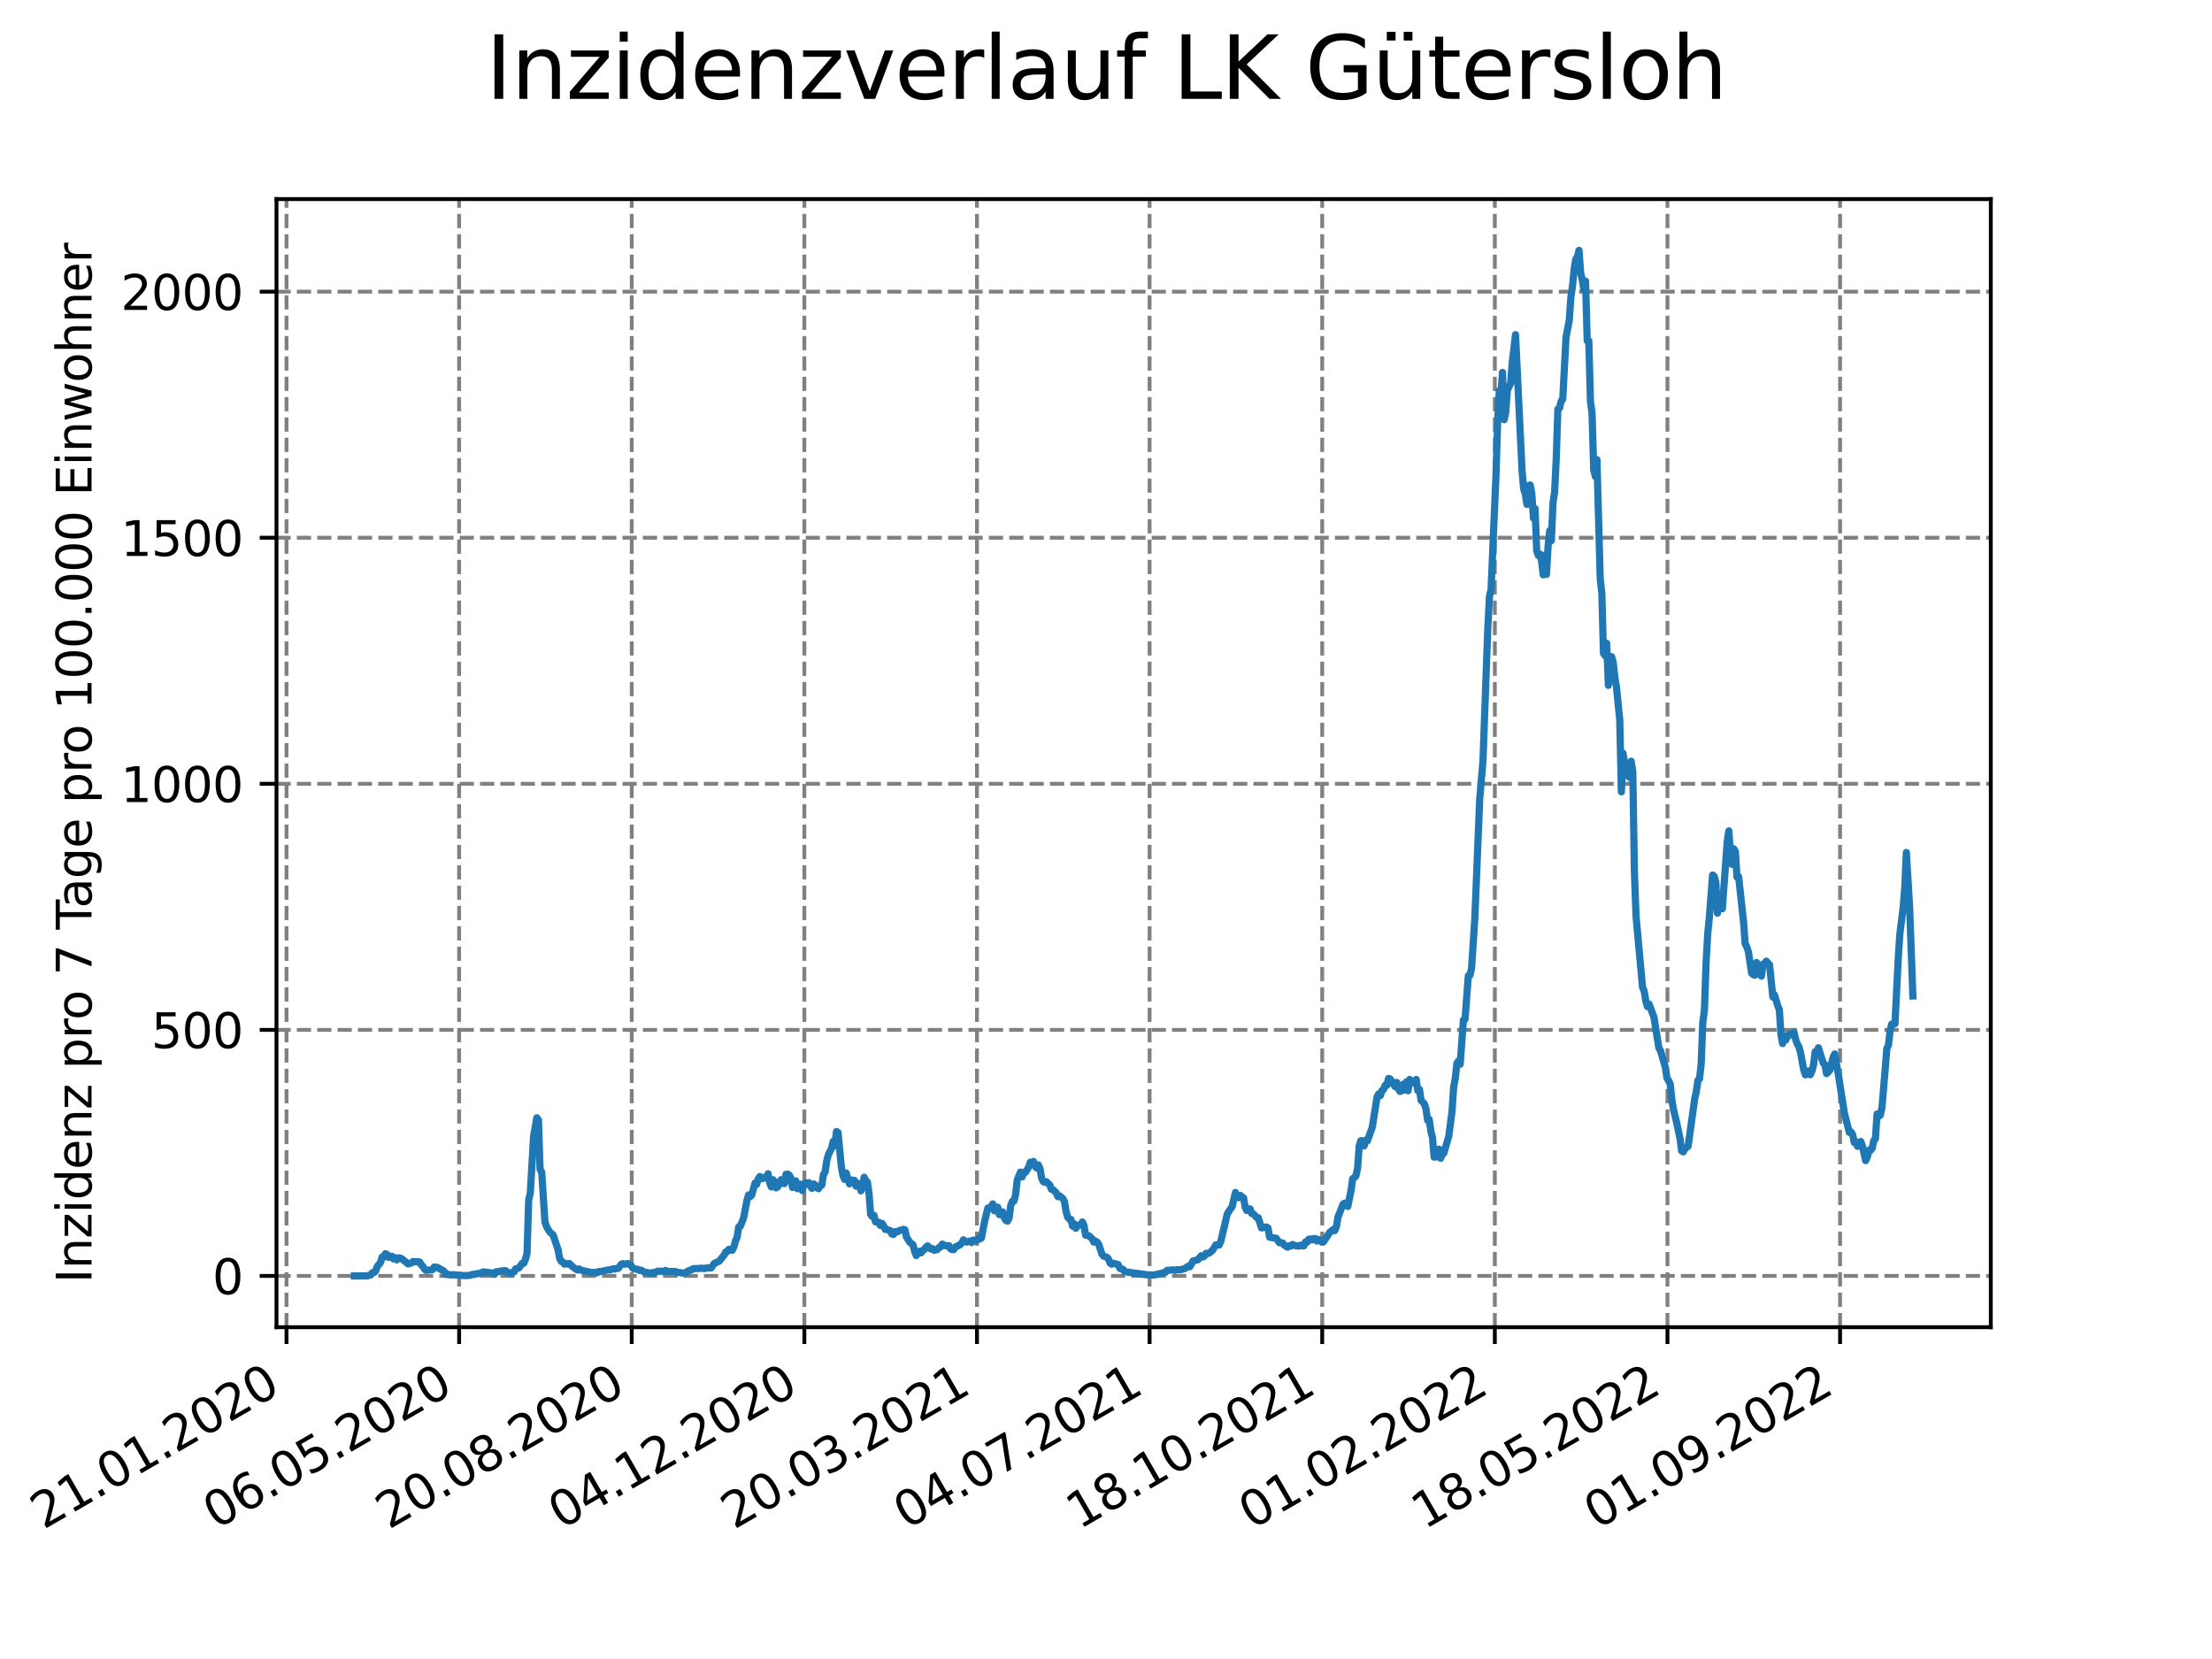 <?xml version="1.0" encoding="utf-8" standalone="no"?>
<!DOCTYPE svg PUBLIC "-//W3C//DTD SVG 1.1//EN"
  "http://www.w3.org/Graphics/SVG/1.1/DTD/svg11.dtd">
<svg xmlns:xlink="http://www.w3.org/1999/xlink" width="460.8pt" height="345.6pt" viewBox="0 0 460.8 345.6" xmlns="http://www.w3.org/2000/svg" version="1.1">
 <defs>
  <style type="text/css">*{stroke-linejoin: round; stroke-linecap: butt}</style>
 </defs>
 <g id="figure_1">
  <g id="patch_1">
   <path d="M 0 345.6 
L 460.8 345.6 
L 460.8 0 
L 0 0 
z
" style="fill: #ffffff"/>
  </g>
  <g id="axes_1">
   <g id="patch_2">
    <path d="M 57.6 276.48 
L 414.72 276.48 
L 414.72 41.472 
L 57.6 41.472 
z
" style="fill: #ffffff"/>
   </g>
   <g id="matplotlib.axis_1">
    <g id="xtick_1">
     <g id="line2d_1">
      <path d="M 59.684 276.48 
L 59.684 41.472 
" clip-path="url(#pdc03f7455f)" style="fill: none; stroke-dasharray: 2.96,1.28; stroke-dashoffset: 0; stroke: #808080; stroke-width: 0.8"/>
     </g>
     <g id="line2d_2">
      <defs>
       <path id="m390be5c033" d="M 0 0 
L 0 3.5 
" style="stroke: #000000; stroke-width: 0.8"/>
      </defs>
      <g>
       <use xlink:href="#m390be5c033" x="59.684" y="276.48" style="stroke: #000000; stroke-width: 0.8"/>
      </g>
     </g>
     <g id="text_1">
      <!-- 21.01.2020 -->
      <g transform="translate(9.058 318.689) rotate(-30) scale(0.1 -0.1)">
       <defs>
        <path id="DejaVuSans-32" d="M 1228 531 
L 3431 531 
L 3431 0 
L 469 0 
L 469 531 
Q 828 903 1448 1529 
Q 2069 2156 2228 2338 
Q 2531 2678 2651 2914 
Q 2772 3150 2772 3378 
Q 2772 3750 2511 3984 
Q 2250 4219 1831 4219 
Q 1534 4219 1204 4116 
Q 875 4013 500 3803 
L 500 4441 
Q 881 4594 1212 4672 
Q 1544 4750 1819 4750 
Q 2544 4750 2975 4387 
Q 3406 4025 3406 3419 
Q 3406 3131 3298 2873 
Q 3191 2616 2906 2266 
Q 2828 2175 2409 1742 
Q 1991 1309 1228 531 
z
" transform="scale(0.016)"/>
        <path id="DejaVuSans-31" d="M 794 531 
L 1825 531 
L 1825 4091 
L 703 3866 
L 703 4441 
L 1819 4666 
L 2450 4666 
L 2450 531 
L 3481 531 
L 3481 0 
L 794 0 
L 794 531 
z
" transform="scale(0.016)"/>
        <path id="DejaVuSans-2e" d="M 684 794 
L 1344 794 
L 1344 0 
L 684 0 
L 684 794 
z
" transform="scale(0.016)"/>
        <path id="DejaVuSans-30" d="M 2034 4250 
Q 1547 4250 1301 3770 
Q 1056 3291 1056 2328 
Q 1056 1369 1301 889 
Q 1547 409 2034 409 
Q 2525 409 2770 889 
Q 3016 1369 3016 2328 
Q 3016 3291 2770 3770 
Q 2525 4250 2034 4250 
z
M 2034 4750 
Q 2819 4750 3233 4129 
Q 3647 3509 3647 2328 
Q 3647 1150 3233 529 
Q 2819 -91 2034 -91 
Q 1250 -91 836 529 
Q 422 1150 422 2328 
Q 422 3509 836 4129 
Q 1250 4750 2034 4750 
z
" transform="scale(0.016)"/>
       </defs>
       <use xlink:href="#DejaVuSans-32"/>
       <use xlink:href="#DejaVuSans-31" x="63.623"/>
       <use xlink:href="#DejaVuSans-2e" x="127.246"/>
       <use xlink:href="#DejaVuSans-30" x="159.033"/>
       <use xlink:href="#DejaVuSans-31" x="222.656"/>
       <use xlink:href="#DejaVuSans-2e" x="286.279"/>
       <use xlink:href="#DejaVuSans-32" x="318.066"/>
       <use xlink:href="#DejaVuSans-30" x="381.689"/>
       <use xlink:href="#DejaVuSans-32" x="445.312"/>
       <use xlink:href="#DejaVuSans-30" x="508.936"/>
      </g>
     </g>
    </g>
    <g id="xtick_2">
     <g id="line2d_3">
      <path d="M 95.643 276.48 
L 95.643 41.472 
" clip-path="url(#pdc03f7455f)" style="fill: none; stroke-dasharray: 2.96,1.28; stroke-dashoffset: 0; stroke: #808080; stroke-width: 0.8"/>
     </g>
     <g id="line2d_4">
      <g>
       <use xlink:href="#m390be5c033" x="95.643" y="276.48" style="stroke: #000000; stroke-width: 0.8"/>
      </g>
     </g>
     <g id="text_2">
      <!-- 06.05.2020 -->
      <g transform="translate(45.018 318.689) rotate(-30) scale(0.1 -0.1)">
       <defs>
        <path id="DejaVuSans-36" d="M 2113 2584 
Q 1688 2584 1439 2293 
Q 1191 2003 1191 1497 
Q 1191 994 1439 701 
Q 1688 409 2113 409 
Q 2538 409 2786 701 
Q 3034 994 3034 1497 
Q 3034 2003 2786 2293 
Q 2538 2584 2113 2584 
z
M 3366 4563 
L 3366 3988 
Q 3128 4100 2886 4159 
Q 2644 4219 2406 4219 
Q 1781 4219 1451 3797 
Q 1122 3375 1075 2522 
Q 1259 2794 1537 2939 
Q 1816 3084 2150 3084 
Q 2853 3084 3261 2657 
Q 3669 2231 3669 1497 
Q 3669 778 3244 343 
Q 2819 -91 2113 -91 
Q 1303 -91 875 529 
Q 447 1150 447 2328 
Q 447 3434 972 4092 
Q 1497 4750 2381 4750 
Q 2619 4750 2861 4703 
Q 3103 4656 3366 4563 
z
" transform="scale(0.016)"/>
        <path id="DejaVuSans-35" d="M 691 4666 
L 3169 4666 
L 3169 4134 
L 1269 4134 
L 1269 2991 
Q 1406 3038 1543 3061 
Q 1681 3084 1819 3084 
Q 2600 3084 3056 2656 
Q 3513 2228 3513 1497 
Q 3513 744 3044 326 
Q 2575 -91 1722 -91 
Q 1428 -91 1123 -41 
Q 819 9 494 109 
L 494 744 
Q 775 591 1075 516 
Q 1375 441 1709 441 
Q 2250 441 2565 725 
Q 2881 1009 2881 1497 
Q 2881 1984 2565 2268 
Q 2250 2553 1709 2553 
Q 1456 2553 1204 2497 
Q 953 2441 691 2322 
L 691 4666 
z
" transform="scale(0.016)"/>
       </defs>
       <use xlink:href="#DejaVuSans-30"/>
       <use xlink:href="#DejaVuSans-36" x="63.623"/>
       <use xlink:href="#DejaVuSans-2e" x="127.246"/>
       <use xlink:href="#DejaVuSans-30" x="159.033"/>
       <use xlink:href="#DejaVuSans-35" x="222.656"/>
       <use xlink:href="#DejaVuSans-2e" x="286.279"/>
       <use xlink:href="#DejaVuSans-32" x="318.066"/>
       <use xlink:href="#DejaVuSans-30" x="381.689"/>
       <use xlink:href="#DejaVuSans-32" x="445.312"/>
       <use xlink:href="#DejaVuSans-30" x="508.936"/>
      </g>
     </g>
    </g>
    <g id="xtick_3">
     <g id="line2d_5">
      <path d="M 131.603 276.48 
L 131.603 41.472 
" clip-path="url(#pdc03f7455f)" style="fill: none; stroke-dasharray: 2.96,1.28; stroke-dashoffset: 0; stroke: #808080; stroke-width: 0.8"/>
     </g>
     <g id="line2d_6">
      <g>
       <use xlink:href="#m390be5c033" x="131.603" y="276.48" style="stroke: #000000; stroke-width: 0.8"/>
      </g>
     </g>
     <g id="text_3">
      <!-- 20.08.2020 -->
      <g transform="translate(80.978 318.689) rotate(-30) scale(0.1 -0.1)">
       <defs>
        <path id="DejaVuSans-38" d="M 2034 2216 
Q 1584 2216 1326 1975 
Q 1069 1734 1069 1313 
Q 1069 891 1326 650 
Q 1584 409 2034 409 
Q 2484 409 2743 651 
Q 3003 894 3003 1313 
Q 3003 1734 2745 1975 
Q 2488 2216 2034 2216 
z
M 1403 2484 
Q 997 2584 770 2862 
Q 544 3141 544 3541 
Q 544 4100 942 4425 
Q 1341 4750 2034 4750 
Q 2731 4750 3128 4425 
Q 3525 4100 3525 3541 
Q 3525 3141 3298 2862 
Q 3072 2584 2669 2484 
Q 3125 2378 3379 2068 
Q 3634 1759 3634 1313 
Q 3634 634 3220 271 
Q 2806 -91 2034 -91 
Q 1263 -91 848 271 
Q 434 634 434 1313 
Q 434 1759 690 2068 
Q 947 2378 1403 2484 
z
M 1172 3481 
Q 1172 3119 1398 2916 
Q 1625 2713 2034 2713 
Q 2441 2713 2670 2916 
Q 2900 3119 2900 3481 
Q 2900 3844 2670 4047 
Q 2441 4250 2034 4250 
Q 1625 4250 1398 4047 
Q 1172 3844 1172 3481 
z
" transform="scale(0.016)"/>
       </defs>
       <use xlink:href="#DejaVuSans-32"/>
       <use xlink:href="#DejaVuSans-30" x="63.623"/>
       <use xlink:href="#DejaVuSans-2e" x="127.246"/>
       <use xlink:href="#DejaVuSans-30" x="159.033"/>
       <use xlink:href="#DejaVuSans-38" x="222.656"/>
       <use xlink:href="#DejaVuSans-2e" x="286.279"/>
       <use xlink:href="#DejaVuSans-32" x="318.066"/>
       <use xlink:href="#DejaVuSans-30" x="381.689"/>
       <use xlink:href="#DejaVuSans-32" x="445.312"/>
       <use xlink:href="#DejaVuSans-30" x="508.936"/>
      </g>
     </g>
    </g>
    <g id="xtick_4">
     <g id="line2d_7">
      <path d="M 167.562 276.48 
L 167.562 41.472 
" clip-path="url(#pdc03f7455f)" style="fill: none; stroke-dasharray: 2.96,1.28; stroke-dashoffset: 0; stroke: #808080; stroke-width: 0.8"/>
     </g>
     <g id="line2d_8">
      <g>
       <use xlink:href="#m390be5c033" x="167.562" y="276.48" style="stroke: #000000; stroke-width: 0.8"/>
      </g>
     </g>
     <g id="text_4">
      <!-- 04.12.2020 -->
      <g transform="translate(116.937 318.689) rotate(-30) scale(0.1 -0.1)">
       <defs>
        <path id="DejaVuSans-34" d="M 2419 4116 
L 825 1625 
L 2419 1625 
L 2419 4116 
z
M 2253 4666 
L 3047 4666 
L 3047 1625 
L 3713 1625 
L 3713 1100 
L 3047 1100 
L 3047 0 
L 2419 0 
L 2419 1100 
L 313 1100 
L 313 1709 
L 2253 4666 
z
" transform="scale(0.016)"/>
       </defs>
       <use xlink:href="#DejaVuSans-30"/>
       <use xlink:href="#DejaVuSans-34" x="63.623"/>
       <use xlink:href="#DejaVuSans-2e" x="127.246"/>
       <use xlink:href="#DejaVuSans-31" x="159.033"/>
       <use xlink:href="#DejaVuSans-32" x="222.656"/>
       <use xlink:href="#DejaVuSans-2e" x="286.279"/>
       <use xlink:href="#DejaVuSans-32" x="318.066"/>
       <use xlink:href="#DejaVuSans-30" x="381.689"/>
       <use xlink:href="#DejaVuSans-32" x="445.312"/>
       <use xlink:href="#DejaVuSans-30" x="508.936"/>
      </g>
     </g>
    </g>
    <g id="xtick_5">
     <g id="line2d_9">
      <path d="M 203.522 276.48 
L 203.522 41.472 
" clip-path="url(#pdc03f7455f)" style="fill: none; stroke-dasharray: 2.96,1.28; stroke-dashoffset: 0; stroke: #808080; stroke-width: 0.8"/>
     </g>
     <g id="line2d_10">
      <g>
       <use xlink:href="#m390be5c033" x="203.522" y="276.48" style="stroke: #000000; stroke-width: 0.8"/>
      </g>
     </g>
     <g id="text_5">
      <!-- 20.03.2021 -->
      <g transform="translate(152.897 318.689) rotate(-30) scale(0.1 -0.1)">
       <defs>
        <path id="DejaVuSans-33" d="M 2597 2516 
Q 3050 2419 3304 2112 
Q 3559 1806 3559 1356 
Q 3559 666 3084 287 
Q 2609 -91 1734 -91 
Q 1441 -91 1130 -33 
Q 819 25 488 141 
L 488 750 
Q 750 597 1062 519 
Q 1375 441 1716 441 
Q 2309 441 2620 675 
Q 2931 909 2931 1356 
Q 2931 1769 2642 2001 
Q 2353 2234 1838 2234 
L 1294 2234 
L 1294 2753 
L 1863 2753 
Q 2328 2753 2575 2939 
Q 2822 3125 2822 3475 
Q 2822 3834 2567 4026 
Q 2313 4219 1838 4219 
Q 1578 4219 1281 4162 
Q 984 4106 628 3988 
L 628 4550 
Q 988 4650 1302 4700 
Q 1616 4750 1894 4750 
Q 2613 4750 3031 4423 
Q 3450 4097 3450 3541 
Q 3450 3153 3228 2886 
Q 3006 2619 2597 2516 
z
" transform="scale(0.016)"/>
       </defs>
       <use xlink:href="#DejaVuSans-32"/>
       <use xlink:href="#DejaVuSans-30" x="63.623"/>
       <use xlink:href="#DejaVuSans-2e" x="127.246"/>
       <use xlink:href="#DejaVuSans-30" x="159.033"/>
       <use xlink:href="#DejaVuSans-33" x="222.656"/>
       <use xlink:href="#DejaVuSans-2e" x="286.279"/>
       <use xlink:href="#DejaVuSans-32" x="318.066"/>
       <use xlink:href="#DejaVuSans-30" x="381.689"/>
       <use xlink:href="#DejaVuSans-32" x="445.312"/>
       <use xlink:href="#DejaVuSans-31" x="508.936"/>
      </g>
     </g>
    </g>
    <g id="xtick_6">
     <g id="line2d_11">
      <path d="M 239.482 276.48 
L 239.482 41.472 
" clip-path="url(#pdc03f7455f)" style="fill: none; stroke-dasharray: 2.96,1.28; stroke-dashoffset: 0; stroke: #808080; stroke-width: 0.8"/>
     </g>
     <g id="line2d_12">
      <g>
       <use xlink:href="#m390be5c033" x="239.482" y="276.48" style="stroke: #000000; stroke-width: 0.8"/>
      </g>
     </g>
     <g id="text_6">
      <!-- 04.07.2021 -->
      <g transform="translate(188.857 318.689) rotate(-30) scale(0.1 -0.1)">
       <defs>
        <path id="DejaVuSans-37" d="M 525 4666 
L 3525 4666 
L 3525 4397 
L 1831 0 
L 1172 0 
L 2766 4134 
L 525 4134 
L 525 4666 
z
" transform="scale(0.016)"/>
       </defs>
       <use xlink:href="#DejaVuSans-30"/>
       <use xlink:href="#DejaVuSans-34" x="63.623"/>
       <use xlink:href="#DejaVuSans-2e" x="127.246"/>
       <use xlink:href="#DejaVuSans-30" x="159.033"/>
       <use xlink:href="#DejaVuSans-37" x="222.656"/>
       <use xlink:href="#DejaVuSans-2e" x="286.279"/>
       <use xlink:href="#DejaVuSans-32" x="318.066"/>
       <use xlink:href="#DejaVuSans-30" x="381.689"/>
       <use xlink:href="#DejaVuSans-32" x="445.312"/>
       <use xlink:href="#DejaVuSans-31" x="508.936"/>
      </g>
     </g>
    </g>
    <g id="xtick_7">
     <g id="line2d_13">
      <path d="M 275.441 276.48 
L 275.441 41.472 
" clip-path="url(#pdc03f7455f)" style="fill: none; stroke-dasharray: 2.96,1.28; stroke-dashoffset: 0; stroke: #808080; stroke-width: 0.8"/>
     </g>
     <g id="line2d_14">
      <g>
       <use xlink:href="#m390be5c033" x="275.441" y="276.48" style="stroke: #000000; stroke-width: 0.8"/>
      </g>
     </g>
     <g id="text_7">
      <!-- 18.10.2021 -->
      <g transform="translate(224.816 318.689) rotate(-30) scale(0.1 -0.1)">
       <use xlink:href="#DejaVuSans-31"/>
       <use xlink:href="#DejaVuSans-38" x="63.623"/>
       <use xlink:href="#DejaVuSans-2e" x="127.246"/>
       <use xlink:href="#DejaVuSans-31" x="159.033"/>
       <use xlink:href="#DejaVuSans-30" x="222.656"/>
       <use xlink:href="#DejaVuSans-2e" x="286.279"/>
       <use xlink:href="#DejaVuSans-32" x="318.066"/>
       <use xlink:href="#DejaVuSans-30" x="381.689"/>
       <use xlink:href="#DejaVuSans-32" x="445.312"/>
       <use xlink:href="#DejaVuSans-31" x="508.936"/>
      </g>
     </g>
    </g>
    <g id="xtick_8">
     <g id="line2d_15">
      <path d="M 311.401 276.48 
L 311.401 41.472 
" clip-path="url(#pdc03f7455f)" style="fill: none; stroke-dasharray: 2.96,1.28; stroke-dashoffset: 0; stroke: #808080; stroke-width: 0.8"/>
     </g>
     <g id="line2d_16">
      <g>
       <use xlink:href="#m390be5c033" x="311.401" y="276.48" style="stroke: #000000; stroke-width: 0.8"/>
      </g>
     </g>
     <g id="text_8">
      <!-- 01.02.2022 -->
      <g transform="translate(260.776 318.689) rotate(-30) scale(0.1 -0.1)">
       <use xlink:href="#DejaVuSans-30"/>
       <use xlink:href="#DejaVuSans-31" x="63.623"/>
       <use xlink:href="#DejaVuSans-2e" x="127.246"/>
       <use xlink:href="#DejaVuSans-30" x="159.033"/>
       <use xlink:href="#DejaVuSans-32" x="222.656"/>
       <use xlink:href="#DejaVuSans-2e" x="286.279"/>
       <use xlink:href="#DejaVuSans-32" x="318.066"/>
       <use xlink:href="#DejaVuSans-30" x="381.689"/>
       <use xlink:href="#DejaVuSans-32" x="445.312"/>
       <use xlink:href="#DejaVuSans-32" x="508.936"/>
      </g>
     </g>
    </g>
    <g id="xtick_9">
     <g id="line2d_17">
      <path d="M 347.361 276.48 
L 347.361 41.472 
" clip-path="url(#pdc03f7455f)" style="fill: none; stroke-dasharray: 2.96,1.28; stroke-dashoffset: 0; stroke: #808080; stroke-width: 0.8"/>
     </g>
     <g id="line2d_18">
      <g>
       <use xlink:href="#m390be5c033" x="347.361" y="276.48" style="stroke: #000000; stroke-width: 0.8"/>
      </g>
     </g>
     <g id="text_9">
      <!-- 18.05.2022 -->
      <g transform="translate(296.735 318.689) rotate(-30) scale(0.1 -0.1)">
       <use xlink:href="#DejaVuSans-31"/>
       <use xlink:href="#DejaVuSans-38" x="63.623"/>
       <use xlink:href="#DejaVuSans-2e" x="127.246"/>
       <use xlink:href="#DejaVuSans-30" x="159.033"/>
       <use xlink:href="#DejaVuSans-35" x="222.656"/>
       <use xlink:href="#DejaVuSans-2e" x="286.279"/>
       <use xlink:href="#DejaVuSans-32" x="318.066"/>
       <use xlink:href="#DejaVuSans-30" x="381.689"/>
       <use xlink:href="#DejaVuSans-32" x="445.312"/>
       <use xlink:href="#DejaVuSans-32" x="508.936"/>
      </g>
     </g>
    </g>
    <g id="xtick_10">
     <g id="line2d_19">
      <path d="M 383.32 276.48 
L 383.32 41.472 
" clip-path="url(#pdc03f7455f)" style="fill: none; stroke-dasharray: 2.96,1.28; stroke-dashoffset: 0; stroke: #808080; stroke-width: 0.8"/>
     </g>
     <g id="line2d_20">
      <g>
       <use xlink:href="#m390be5c033" x="383.32" y="276.48" style="stroke: #000000; stroke-width: 0.8"/>
      </g>
     </g>
     <g id="text_10">
      <!-- 01.09.2022 -->
      <g transform="translate(332.695 318.689) rotate(-30) scale(0.1 -0.1)">
       <defs>
        <path id="DejaVuSans-39" d="M 703 97 
L 703 672 
Q 941 559 1184 500 
Q 1428 441 1663 441 
Q 2288 441 2617 861 
Q 2947 1281 2994 2138 
Q 2813 1869 2534 1725 
Q 2256 1581 1919 1581 
Q 1219 1581 811 2004 
Q 403 2428 403 3163 
Q 403 3881 828 4315 
Q 1253 4750 1959 4750 
Q 2769 4750 3195 4129 
Q 3622 3509 3622 2328 
Q 3622 1225 3098 567 
Q 2575 -91 1691 -91 
Q 1453 -91 1209 -44 
Q 966 3 703 97 
z
M 1959 2075 
Q 2384 2075 2632 2365 
Q 2881 2656 2881 3163 
Q 2881 3666 2632 3958 
Q 2384 4250 1959 4250 
Q 1534 4250 1286 3958 
Q 1038 3666 1038 3163 
Q 1038 2656 1286 2365 
Q 1534 2075 1959 2075 
z
" transform="scale(0.016)"/>
       </defs>
       <use xlink:href="#DejaVuSans-30"/>
       <use xlink:href="#DejaVuSans-31" x="63.623"/>
       <use xlink:href="#DejaVuSans-2e" x="127.246"/>
       <use xlink:href="#DejaVuSans-30" x="159.033"/>
       <use xlink:href="#DejaVuSans-39" x="222.656"/>
       <use xlink:href="#DejaVuSans-2e" x="286.279"/>
       <use xlink:href="#DejaVuSans-32" x="318.066"/>
       <use xlink:href="#DejaVuSans-30" x="381.689"/>
       <use xlink:href="#DejaVuSans-32" x="445.312"/>
       <use xlink:href="#DejaVuSans-32" x="508.936"/>
      </g>
     </g>
    </g>
   </g>
   <g id="matplotlib.axis_2">
    <g id="ytick_1">
     <g id="line2d_21">
      <path d="M 57.6 265.798 
L 414.72 265.798 
" clip-path="url(#pdc03f7455f)" style="fill: none; stroke-dasharray: 2.96,1.28; stroke-dashoffset: 0; stroke: #808080; stroke-width: 0.8"/>
     </g>
     <g id="line2d_22">
      <defs>
       <path id="m7e0fc69f64" d="M 0 0 
L -3.5 0 
" style="stroke: #000000; stroke-width: 0.8"/>
      </defs>
      <g>
       <use xlink:href="#m7e0fc69f64" x="57.6" y="265.798" style="stroke: #000000; stroke-width: 0.8"/>
      </g>
     </g>
     <g id="text_11">
      <!-- 0 -->
      <g transform="translate(44.237 269.597) scale(0.1 -0.1)">
       <use xlink:href="#DejaVuSans-30"/>
      </g>
     </g>
    </g>
    <g id="ytick_2">
     <g id="line2d_23">
      <path d="M 57.6 214.538 
L 414.72 214.538 
" clip-path="url(#pdc03f7455f)" style="fill: none; stroke-dasharray: 2.96,1.28; stroke-dashoffset: 0; stroke: #808080; stroke-width: 0.8"/>
     </g>
     <g id="line2d_24">
      <g>
       <use xlink:href="#m7e0fc69f64" x="57.6" y="214.538" style="stroke: #000000; stroke-width: 0.8"/>
      </g>
     </g>
     <g id="text_12">
      <!-- 500 -->
      <g transform="translate(31.512 218.337) scale(0.1 -0.1)">
       <use xlink:href="#DejaVuSans-35"/>
       <use xlink:href="#DejaVuSans-30" x="63.623"/>
       <use xlink:href="#DejaVuSans-30" x="127.246"/>
      </g>
     </g>
    </g>
    <g id="ytick_3">
     <g id="line2d_25">
      <path d="M 57.6 163.278 
L 414.72 163.278 
" clip-path="url(#pdc03f7455f)" style="fill: none; stroke-dasharray: 2.96,1.28; stroke-dashoffset: 0; stroke: #808080; stroke-width: 0.8"/>
     </g>
     <g id="line2d_26">
      <g>
       <use xlink:href="#m7e0fc69f64" x="57.6" y="163.278" style="stroke: #000000; stroke-width: 0.8"/>
      </g>
     </g>
     <g id="text_13">
      <!-- 1000 -->
      <g transform="translate(25.15 167.077) scale(0.1 -0.1)">
       <use xlink:href="#DejaVuSans-31"/>
       <use xlink:href="#DejaVuSans-30" x="63.623"/>
       <use xlink:href="#DejaVuSans-30" x="127.246"/>
       <use xlink:href="#DejaVuSans-30" x="190.869"/>
      </g>
     </g>
    </g>
    <g id="ytick_4">
     <g id="line2d_27">
      <path d="M 57.6 112.017 
L 414.72 112.017 
" clip-path="url(#pdc03f7455f)" style="fill: none; stroke-dasharray: 2.96,1.28; stroke-dashoffset: 0; stroke: #808080; stroke-width: 0.8"/>
     </g>
     <g id="line2d_28">
      <g>
       <use xlink:href="#m7e0fc69f64" x="57.6" y="112.017" style="stroke: #000000; stroke-width: 0.8"/>
      </g>
     </g>
     <g id="text_14">
      <!-- 1500 -->
      <g transform="translate(25.15 115.817) scale(0.1 -0.1)">
       <use xlink:href="#DejaVuSans-31"/>
       <use xlink:href="#DejaVuSans-35" x="63.623"/>
       <use xlink:href="#DejaVuSans-30" x="127.246"/>
       <use xlink:href="#DejaVuSans-30" x="190.869"/>
      </g>
     </g>
    </g>
    <g id="ytick_5">
     <g id="line2d_29">
      <path d="M 57.6 60.757 
L 414.72 60.757 
" clip-path="url(#pdc03f7455f)" style="fill: none; stroke-dasharray: 2.96,1.28; stroke-dashoffset: 0; stroke: #808080; stroke-width: 0.8"/>
     </g>
     <g id="line2d_30">
      <g>
       <use xlink:href="#m7e0fc69f64" x="57.6" y="60.757" style="stroke: #000000; stroke-width: 0.8"/>
      </g>
     </g>
     <g id="text_15">
      <!-- 2000 -->
      <g transform="translate(25.15 64.556) scale(0.1 -0.1)">
       <use xlink:href="#DejaVuSans-32"/>
       <use xlink:href="#DejaVuSans-30" x="63.623"/>
       <use xlink:href="#DejaVuSans-30" x="127.246"/>
       <use xlink:href="#DejaVuSans-30" x="190.869"/>
      </g>
     </g>
    </g>
    <g id="text_16">
     <!-- Inzidenz pro 7 Tage pro 100.000 Einwohner -->
     <g transform="translate(19.07 267.301) rotate(-90) scale(0.1 -0.1)">
      <defs>
       <path id="DejaVuSans-49" d="M 628 4666 
L 1259 4666 
L 1259 0 
L 628 0 
L 628 4666 
z
" transform="scale(0.016)"/>
       <path id="DejaVuSans-6e" d="M 3513 2113 
L 3513 0 
L 2938 0 
L 2938 2094 
Q 2938 2591 2744 2837 
Q 2550 3084 2163 3084 
Q 1697 3084 1428 2787 
Q 1159 2491 1159 1978 
L 1159 0 
L 581 0 
L 581 3500 
L 1159 3500 
L 1159 2956 
Q 1366 3272 1645 3428 
Q 1925 3584 2291 3584 
Q 2894 3584 3203 3211 
Q 3513 2838 3513 2113 
z
" transform="scale(0.016)"/>
       <path id="DejaVuSans-7a" d="M 353 3500 
L 3084 3500 
L 3084 2975 
L 922 459 
L 3084 459 
L 3084 0 
L 275 0 
L 275 525 
L 2438 3041 
L 353 3041 
L 353 3500 
z
" transform="scale(0.016)"/>
       <path id="DejaVuSans-69" d="M 603 3500 
L 1178 3500 
L 1178 0 
L 603 0 
L 603 3500 
z
M 603 4863 
L 1178 4863 
L 1178 4134 
L 603 4134 
L 603 4863 
z
" transform="scale(0.016)"/>
       <path id="DejaVuSans-64" d="M 2906 2969 
L 2906 4863 
L 3481 4863 
L 3481 0 
L 2906 0 
L 2906 525 
Q 2725 213 2448 61 
Q 2172 -91 1784 -91 
Q 1150 -91 751 415 
Q 353 922 353 1747 
Q 353 2572 751 3078 
Q 1150 3584 1784 3584 
Q 2172 3584 2448 3432 
Q 2725 3281 2906 2969 
z
M 947 1747 
Q 947 1113 1208 752 
Q 1469 391 1925 391 
Q 2381 391 2643 752 
Q 2906 1113 2906 1747 
Q 2906 2381 2643 2742 
Q 2381 3103 1925 3103 
Q 1469 3103 1208 2742 
Q 947 2381 947 1747 
z
" transform="scale(0.016)"/>
       <path id="DejaVuSans-65" d="M 3597 1894 
L 3597 1613 
L 953 1613 
Q 991 1019 1311 708 
Q 1631 397 2203 397 
Q 2534 397 2845 478 
Q 3156 559 3463 722 
L 3463 178 
Q 3153 47 2828 -22 
Q 2503 -91 2169 -91 
Q 1331 -91 842 396 
Q 353 884 353 1716 
Q 353 2575 817 3079 
Q 1281 3584 2069 3584 
Q 2775 3584 3186 3129 
Q 3597 2675 3597 1894 
z
M 3022 2063 
Q 3016 2534 2758 2815 
Q 2500 3097 2075 3097 
Q 1594 3097 1305 2825 
Q 1016 2553 972 2059 
L 3022 2063 
z
" transform="scale(0.016)"/>
       <path id="DejaVuSans-20" transform="scale(0.016)"/>
       <path id="DejaVuSans-70" d="M 1159 525 
L 1159 -1331 
L 581 -1331 
L 581 3500 
L 1159 3500 
L 1159 2969 
Q 1341 3281 1617 3432 
Q 1894 3584 2278 3584 
Q 2916 3584 3314 3078 
Q 3713 2572 3713 1747 
Q 3713 922 3314 415 
Q 2916 -91 2278 -91 
Q 1894 -91 1617 61 
Q 1341 213 1159 525 
z
M 3116 1747 
Q 3116 2381 2855 2742 
Q 2594 3103 2138 3103 
Q 1681 3103 1420 2742 
Q 1159 2381 1159 1747 
Q 1159 1113 1420 752 
Q 1681 391 2138 391 
Q 2594 391 2855 752 
Q 3116 1113 3116 1747 
z
" transform="scale(0.016)"/>
       <path id="DejaVuSans-72" d="M 2631 2963 
Q 2534 3019 2420 3045 
Q 2306 3072 2169 3072 
Q 1681 3072 1420 2755 
Q 1159 2438 1159 1844 
L 1159 0 
L 581 0 
L 581 3500 
L 1159 3500 
L 1159 2956 
Q 1341 3275 1631 3429 
Q 1922 3584 2338 3584 
Q 2397 3584 2469 3576 
Q 2541 3569 2628 3553 
L 2631 2963 
z
" transform="scale(0.016)"/>
       <path id="DejaVuSans-6f" d="M 1959 3097 
Q 1497 3097 1228 2736 
Q 959 2375 959 1747 
Q 959 1119 1226 758 
Q 1494 397 1959 397 
Q 2419 397 2687 759 
Q 2956 1122 2956 1747 
Q 2956 2369 2687 2733 
Q 2419 3097 1959 3097 
z
M 1959 3584 
Q 2709 3584 3137 3096 
Q 3566 2609 3566 1747 
Q 3566 888 3137 398 
Q 2709 -91 1959 -91 
Q 1206 -91 779 398 
Q 353 888 353 1747 
Q 353 2609 779 3096 
Q 1206 3584 1959 3584 
z
" transform="scale(0.016)"/>
       <path id="DejaVuSans-54" d="M -19 4666 
L 3928 4666 
L 3928 4134 
L 2272 4134 
L 2272 0 
L 1638 0 
L 1638 4134 
L -19 4134 
L -19 4666 
z
" transform="scale(0.016)"/>
       <path id="DejaVuSans-61" d="M 2194 1759 
Q 1497 1759 1228 1600 
Q 959 1441 959 1056 
Q 959 750 1161 570 
Q 1363 391 1709 391 
Q 2188 391 2477 730 
Q 2766 1069 2766 1631 
L 2766 1759 
L 2194 1759 
z
M 3341 1997 
L 3341 0 
L 2766 0 
L 2766 531 
Q 2569 213 2275 61 
Q 1981 -91 1556 -91 
Q 1019 -91 701 211 
Q 384 513 384 1019 
Q 384 1609 779 1909 
Q 1175 2209 1959 2209 
L 2766 2209 
L 2766 2266 
Q 2766 2663 2505 2880 
Q 2244 3097 1772 3097 
Q 1472 3097 1187 3025 
Q 903 2953 641 2809 
L 641 3341 
Q 956 3463 1253 3523 
Q 1550 3584 1831 3584 
Q 2591 3584 2966 3190 
Q 3341 2797 3341 1997 
z
" transform="scale(0.016)"/>
       <path id="DejaVuSans-67" d="M 2906 1791 
Q 2906 2416 2648 2759 
Q 2391 3103 1925 3103 
Q 1463 3103 1205 2759 
Q 947 2416 947 1791 
Q 947 1169 1205 825 
Q 1463 481 1925 481 
Q 2391 481 2648 825 
Q 2906 1169 2906 1791 
z
M 3481 434 
Q 3481 -459 3084 -895 
Q 2688 -1331 1869 -1331 
Q 1566 -1331 1297 -1286 
Q 1028 -1241 775 -1147 
L 775 -588 
Q 1028 -725 1275 -790 
Q 1522 -856 1778 -856 
Q 2344 -856 2625 -561 
Q 2906 -266 2906 331 
L 2906 616 
Q 2728 306 2450 153 
Q 2172 0 1784 0 
Q 1141 0 747 490 
Q 353 981 353 1791 
Q 353 2603 747 3093 
Q 1141 3584 1784 3584 
Q 2172 3584 2450 3431 
Q 2728 3278 2906 2969 
L 2906 3500 
L 3481 3500 
L 3481 434 
z
" transform="scale(0.016)"/>
       <path id="DejaVuSans-45" d="M 628 4666 
L 3578 4666 
L 3578 4134 
L 1259 4134 
L 1259 2753 
L 3481 2753 
L 3481 2222 
L 1259 2222 
L 1259 531 
L 3634 531 
L 3634 0 
L 628 0 
L 628 4666 
z
" transform="scale(0.016)"/>
       <path id="DejaVuSans-77" d="M 269 3500 
L 844 3500 
L 1563 769 
L 2278 3500 
L 2956 3500 
L 3675 769 
L 4391 3500 
L 4966 3500 
L 4050 0 
L 3372 0 
L 2619 2869 
L 1863 0 
L 1184 0 
L 269 3500 
z
" transform="scale(0.016)"/>
       <path id="DejaVuSans-68" d="M 3513 2113 
L 3513 0 
L 2938 0 
L 2938 2094 
Q 2938 2591 2744 2837 
Q 2550 3084 2163 3084 
Q 1697 3084 1428 2787 
Q 1159 2491 1159 1978 
L 1159 0 
L 581 0 
L 581 4863 
L 1159 4863 
L 1159 2956 
Q 1366 3272 1645 3428 
Q 1925 3584 2291 3584 
Q 2894 3584 3203 3211 
Q 3513 2838 3513 2113 
z
" transform="scale(0.016)"/>
      </defs>
      <use xlink:href="#DejaVuSans-49"/>
      <use xlink:href="#DejaVuSans-6e" x="29.492"/>
      <use xlink:href="#DejaVuSans-7a" x="92.871"/>
      <use xlink:href="#DejaVuSans-69" x="145.361"/>
      <use xlink:href="#DejaVuSans-64" x="173.145"/>
      <use xlink:href="#DejaVuSans-65" x="236.621"/>
      <use xlink:href="#DejaVuSans-6e" x="298.145"/>
      <use xlink:href="#DejaVuSans-7a" x="361.523"/>
      <use xlink:href="#DejaVuSans-20" x="414.014"/>
      <use xlink:href="#DejaVuSans-70" x="445.801"/>
      <use xlink:href="#DejaVuSans-72" x="509.277"/>
      <use xlink:href="#DejaVuSans-6f" x="548.141"/>
      <use xlink:href="#DejaVuSans-20" x="609.322"/>
      <use xlink:href="#DejaVuSans-37" x="641.109"/>
      <use xlink:href="#DejaVuSans-20" x="704.732"/>
      <use xlink:href="#DejaVuSans-54" x="736.52"/>
      <use xlink:href="#DejaVuSans-61" x="781.104"/>
      <use xlink:href="#DejaVuSans-67" x="842.383"/>
      <use xlink:href="#DejaVuSans-65" x="905.859"/>
      <use xlink:href="#DejaVuSans-20" x="967.383"/>
      <use xlink:href="#DejaVuSans-70" x="999.17"/>
      <use xlink:href="#DejaVuSans-72" x="1062.646"/>
      <use xlink:href="#DejaVuSans-6f" x="1101.51"/>
      <use xlink:href="#DejaVuSans-20" x="1162.691"/>
      <use xlink:href="#DejaVuSans-31" x="1194.479"/>
      <use xlink:href="#DejaVuSans-30" x="1258.102"/>
      <use xlink:href="#DejaVuSans-30" x="1321.725"/>
      <use xlink:href="#DejaVuSans-2e" x="1385.348"/>
      <use xlink:href="#DejaVuSans-30" x="1417.135"/>
      <use xlink:href="#DejaVuSans-30" x="1480.758"/>
      <use xlink:href="#DejaVuSans-30" x="1544.381"/>
      <use xlink:href="#DejaVuSans-20" x="1608.004"/>
      <use xlink:href="#DejaVuSans-45" x="1639.791"/>
      <use xlink:href="#DejaVuSans-69" x="1702.975"/>
      <use xlink:href="#DejaVuSans-6e" x="1730.758"/>
      <use xlink:href="#DejaVuSans-77" x="1794.137"/>
      <use xlink:href="#DejaVuSans-6f" x="1875.924"/>
      <use xlink:href="#DejaVuSans-68" x="1937.105"/>
      <use xlink:href="#DejaVuSans-6e" x="2000.484"/>
      <use xlink:href="#DejaVuSans-65" x="2063.863"/>
      <use xlink:href="#DejaVuSans-72" x="2125.387"/>
     </g>
    </g>
   </g>
   <g id="line2d_31">
    <path d="M 73.833 265.798 
L 76.547 265.798 
L 76.886 265.629 
L 77.225 265.601 
L 77.564 265.124 
L 77.904 265.096 
L 78.243 264.786 
L 78.582 263.831 
L 79.261 263.017 
L 79.6 261.865 
L 79.939 261.921 
L 80.278 261.163 
L 80.618 261.331 
L 80.957 261.921 
L 81.635 261.696 
L 81.975 262.258 
L 82.314 262.005 
L 82.653 262.455 
L 82.992 262.033 
L 83.332 262.062 
L 83.671 262.202 
L 85.028 263.298 
L 85.706 263.101 
L 86.045 262.792 
L 86.724 262.848 
L 87.402 262.876 
L 87.742 263.466 
L 88.081 263.803 
L 88.42 264.365 
L 88.759 264.646 
L 90.116 264.477 
L 90.456 263.944 
L 91.134 264.028 
L 92.491 264.815 
L 92.83 265.461 
L 93.509 265.489 
L 93.848 265.601 
L 94.526 265.545 
L 95.205 265.601 
L 96.901 265.742 
L 97.58 265.685 
L 97.919 265.685 
L 98.258 265.517 
L 98.937 265.433 
L 100.294 265.18 
L 100.633 264.955 
L 102.668 265.208 
L 103.008 265.461 
L 103.347 264.927 
L 103.686 264.955 
L 104.365 264.758 
L 104.704 264.786 
L 105.043 264.674 
L 105.382 264.73 
L 105.721 265.152 
L 106.061 265.124 
L 106.4 265.292 
L 106.739 265.039 
L 107.078 264.955 
L 107.418 264.337 
L 108.096 264.14 
L 108.775 263.185 
L 109.114 263.157 
L 109.453 262.371 
L 109.792 261.078 
L 110.132 249.954 
L 110.471 248.549 
L 111.149 236.778 
L 111.828 232.845 
L 112.167 233.267 
L 112.506 243.605 
L 112.846 244.195 
L 113.524 254.561 
L 113.863 255.544 
L 114.542 256.668 
L 115.22 257.258 
L 116.238 260.264 
L 116.577 262.146 
L 116.916 262.764 
L 117.256 262.904 
L 117.595 263.354 
L 117.934 263.213 
L 118.273 263.326 
L 118.613 263.213 
L 119.291 263.888 
L 119.97 264.365 
L 120.309 264.562 
L 120.648 264.337 
L 120.987 264.59 
L 123.362 265.124 
L 123.701 265.039 
L 124.38 265.152 
L 124.719 264.871 
L 125.058 264.899 
L 126.754 264.534 
L 127.094 264.534 
L 127.772 264.309 
L 128.111 264.365 
L 128.451 264.225 
L 128.79 264.225 
L 129.468 263.326 
L 129.808 263.241 
L 130.147 263.354 
L 130.825 263.213 
L 131.504 263.663 
L 131.843 264.225 
L 132.522 264.393 
L 132.861 264.421 
L 133.2 264.646 
L 133.539 264.59 
L 134.218 265.011 
L 135.575 265.236 
L 135.914 265.096 
L 136.253 265.208 
L 136.932 264.815 
L 137.949 264.815 
L 138.289 264.955 
L 138.628 264.646 
L 138.967 264.871 
L 139.985 264.871 
L 140.663 264.871 
L 141.003 265.152 
L 141.342 265.039 
L 142.02 265.18 
L 142.699 265.208 
L 143.377 264.73 
L 144.056 264.534 
L 144.395 264.281 
L 145.752 264.253 
L 146.091 264.168 
L 146.77 264.281 
L 147.109 264.14 
L 148.127 264.14 
L 148.805 263.185 
L 149.823 262.736 
L 150.501 261.865 
L 150.841 261.472 
L 151.18 260.797 
L 151.519 260.713 
L 151.858 260.235 
L 152.537 260.46 
L 152.876 259.758 
L 153.215 258.494 
L 153.555 257.735 
L 153.894 255.572 
L 154.233 255.432 
L 154.912 253.69 
L 155.59 250.15 
L 155.929 248.942 
L 156.269 249.279 
L 156.608 248.942 
L 157.286 246.442 
L 157.625 246.723 
L 157.965 245.543 
L 158.304 245.094 
L 158.643 245.515 
L 158.982 245.487 
L 159.322 245.234 
L 159.661 245.403 
L 160 244.504 
L 160.339 246.386 
L 160.679 247.257 
L 161.018 245.74 
L 161.357 246.189 
L 161.696 247.453 
L 162.036 247.201 
L 162.714 245.74 
L 163.053 245.824 
L 163.393 246.583 
L 163.732 244.644 
L 164.071 244.588 
L 164.41 244.785 
L 164.75 245.403 
L 165.089 247.369 
L 165.767 245.993 
L 166.107 247.622 
L 166.446 246.723 
L 166.785 246.695 
L 167.124 248.015 
L 167.464 246.779 
L 167.803 246.414 
L 168.142 246.526 
L 168.481 246.358 
L 168.82 247.116 
L 169.16 247.566 
L 169.499 246.639 
L 169.838 246.892 
L 170.177 247.425 
L 170.517 247.622 
L 170.856 247.06 
L 171.195 246.892 
L 171.534 244.672 
L 171.874 244.167 
L 172.213 241.891 
L 172.552 240.571 
L 173.231 239.194 
L 173.57 237.761 
L 173.909 238.689 
L 174.248 235.711 
L 174.588 235.935 
L 175.266 243.099 
L 175.605 244.869 
L 175.945 245.684 
L 176.284 244.363 
L 176.962 246.611 
L 177.302 245.796 
L 177.641 246.217 
L 177.98 245.88 
L 178.319 247.088 
L 178.658 246.498 
L 178.998 246.611 
L 179.337 248.071 
L 179.676 247.369 
L 180.015 245.234 
L 180.355 245.936 
L 180.694 246.245 
L 181.033 248.577 
L 181.372 252.988 
L 181.712 253.437 
L 182.051 253.156 
L 182.39 254.533 
L 183.069 254.617 
L 183.408 255.291 
L 183.747 254.87 
L 184.086 255.347 
L 184.426 256.106 
L 184.765 256.134 
L 185.443 256.359 
L 185.783 257.061 
L 186.122 257.145 
L 186.461 256.583 
L 186.8 256.668 
L 187.479 256.274 
L 187.818 256.274 
L 188.157 256.106 
L 188.497 256.162 
L 188.836 257.679 
L 189.514 258.775 
L 190.193 259.308 
L 190.532 260.685 
L 190.871 261.556 
L 191.55 260.657 
L 191.889 260.994 
L 192.228 260.46 
L 192.567 260.32 
L 192.907 259.758 
L 193.246 259.533 
L 193.924 260.207 
L 194.264 260.095 
L 194.603 260.46 
L 195.281 260.292 
L 195.621 259.87 
L 195.96 259.73 
L 196.299 259.168 
L 196.978 259.533 
L 197.656 259.477 
L 197.995 260.151 
L 198.335 260.32 
L 198.674 260.32 
L 199.013 259.786 
L 200.031 259.28 
L 200.37 258.915 
L 200.709 258.269 
L 201.048 258.606 
L 201.388 258.747 
L 202.066 258.522 
L 202.405 258.859 
L 202.745 258.325 
L 203.423 258.438 
L 203.762 258.072 
L 204.102 258.129 
L 204.441 257.904 
L 205.119 254.392 
L 205.798 251.639 
L 206.476 251.527 
L 206.816 250.796 
L 207.155 252.229 
L 207.494 252.032 
L 207.833 251.471 
L 208.173 253.016 
L 208.512 252.988 
L 208.851 252.454 
L 209.19 253.634 
L 209.53 254.224 
L 209.869 254.392 
L 210.208 253.746 
L 210.547 251.134 
L 210.886 250.263 
L 211.226 250.206 
L 211.565 248.858 
L 211.904 245.824 
L 212.583 244.167 
L 212.922 245.178 
L 213.261 244.223 
L 213.6 244.223 
L 214.279 243.183 
L 214.618 242.116 
L 214.957 242.621 
L 215.297 241.947 
L 215.636 242.959 
L 215.975 243.324 
L 216.314 242.678 
L 216.654 243.436 
L 216.993 245.487 
L 217.332 246.133 
L 217.671 246.302 
L 218.011 246.189 
L 218.689 246.863 
L 219.028 247.762 
L 219.368 247.847 
L 220.046 248.493 
L 220.385 249.279 
L 220.724 249.111 
L 221.403 249.673 
L 221.742 250.291 
L 222.081 252.37 
L 222.421 253.578 
L 222.76 253.943 
L 223.099 254.027 
L 223.438 255.432 
L 223.778 254.926 
L 224.117 255.881 
L 224.456 255.291 
L 224.795 255.263 
L 225.135 255.123 
L 225.474 254.561 
L 225.813 255.263 
L 226.152 257.314 
L 226.831 257.426 
L 227.509 258.044 
L 227.849 258.747 
L 228.188 258.522 
L 228.527 258.719 
L 228.866 259.168 
L 229.545 261.247 
L 229.884 261.668 
L 230.563 261.893 
L 230.902 262.258 
L 231.241 263.101 
L 231.58 263.354 
L 231.919 263.157 
L 232.937 263.438 
L 233.276 264.197 
L 233.616 264.393 
L 233.955 264.421 
L 234.294 264.899 
L 234.973 265.011 
L 239.044 265.573 
L 240.401 265.601 
L 242.775 265.039 
L 243.114 264.646 
L 243.793 264.59 
L 244.471 264.534 
L 244.811 264.646 
L 245.15 264.506 
L 245.828 264.534 
L 246.846 264.253 
L 247.525 263.775 
L 247.864 263.888 
L 248.542 262.68 
L 249.56 262.427 
L 250.239 261.584 
L 250.578 261.865 
L 250.917 261.64 
L 251.256 261.078 
L 251.596 261.134 
L 251.935 261.022 
L 252.613 260.432 
L 253.292 259.308 
L 253.97 259.365 
L 254.309 258.606 
L 254.988 255.769 
L 255.666 252.847 
L 256.684 251.33 
L 257.363 248.409 
L 257.702 249.251 
L 258.041 249.504 
L 258.38 249.027 
L 259.059 249.532 
L 259.398 251.527 
L 259.737 252.173 
L 260.077 251.836 
L 260.416 251.836 
L 260.755 252.791 
L 261.094 252.875 
L 261.773 253.634 
L 262.112 253.662 
L 262.79 255.797 
L 263.808 255.6 
L 264.147 255.825 
L 264.487 257.735 
L 265.504 257.904 
L 265.844 257.96 
L 266.522 258.887 
L 266.861 258.859 
L 267.201 258.943 
L 267.54 259.393 
L 268.218 259.814 
L 268.558 259.505 
L 268.897 259.589 
L 269.236 259.252 
L 269.915 259.505 
L 270.593 259.589 
L 270.932 259.393 
L 271.272 259.533 
L 271.611 259.533 
L 271.95 258.719 
L 272.289 258.775 
L 272.629 258.157 
L 272.968 258.1 
L 273.307 258.297 
L 273.646 258.016 
L 273.985 258.016 
L 274.325 258.522 
L 274.664 258.185 
L 275.003 258.55 
L 275.682 258.719 
L 277.039 256.696 
L 277.717 256.162 
L 278.056 256.359 
L 278.396 255.516 
L 278.735 253.521 
L 279.753 250.881 
L 280.092 250.628 
L 280.431 250.628 
L 280.77 251.33 
L 281.449 247.987 
L 281.788 245.543 
L 282.127 245.318 
L 282.467 244.953 
L 282.806 243.408 
L 283.145 238.745 
L 283.484 237.621 
L 283.823 237.621 
L 284.163 238.717 
L 284.502 237.509 
L 284.841 237.677 
L 285.859 234.868 
L 286.877 228.463 
L 287.216 227.873 
L 287.555 228.238 
L 287.894 227.171 
L 288.234 226.918 
L 288.573 226.075 
L 288.912 226.075 
L 289.251 224.67 
L 289.591 224.755 
L 290.608 226.356 
L 290.948 225.485 
L 291.287 226.805 
L 291.626 227.367 
L 291.965 227.255 
L 292.305 225.878 
L 292.644 227.058 
L 292.983 225.373 
L 293.322 227.227 
L 293.662 224.867 
L 294.001 225.457 
L 294.34 225.288 
L 294.679 225.682 
L 295.018 224.867 
L 295.358 227.199 
L 295.697 226.946 
L 296.036 229.221 
L 296.715 229.952 
L 297.054 230.963 
L 297.393 233.379 
L 297.732 233.182 
L 298.072 235.655 
L 298.411 236.947 
L 298.75 241.048 
L 299.089 241.02 
L 299.429 239.7 
L 299.768 239.391 
L 300.107 241.301 
L 300.446 240.515 
L 300.786 240.206 
L 301.464 237.846 
L 301.803 236.694 
L 302.482 231.553 
L 302.821 226.412 
L 303.16 224.67 
L 303.5 221.496 
L 303.839 221.018 
L 304.178 221.693 
L 304.856 212.478 
L 305.196 212.338 
L 305.874 203.264 
L 306.213 203.18 
L 306.553 201.691 
L 307.231 191.325 
L 308.249 166.491 
L 308.927 158.512 
L 309.945 130.673 
L 310.284 124.268 
L 310.624 122.695 
L 311.302 106.822 
L 311.641 99.097 
L 311.981 87.972 
L 312.32 81.37 
L 312.659 82.241 
L 312.998 77.578 
L 313.338 87.438 
L 313.677 85.837 
L 314.016 81.286 
L 314.695 79.853 
L 315.034 75.415 
L 315.712 69.712 
L 317.069 98.029 
L 317.408 101.878 
L 317.748 102.917 
L 318.087 105.08 
L 318.426 101.148 
L 318.765 101.035 
L 319.105 102.805 
L 319.444 107.946 
L 319.783 105.951 
L 320.122 114.772 
L 320.462 115.728 
L 320.801 115.419 
L 321.14 116.936 
L 321.479 119.745 
L 321.819 115.643 
L 322.158 119.661 
L 322.497 113.761 
L 322.836 110.559 
L 323.176 112.637 
L 323.515 104.687 
L 323.854 102.552 
L 324.193 95.557 
L 324.533 85.219 
L 324.872 85.022 
L 325.211 83.59 
L 325.55 83.14 
L 326.229 70.246 
L 326.907 66.734 
L 327.246 61.902 
L 327.586 59.514 
L 327.925 56.087 
L 328.264 54.008 
L 328.603 53.475 
L 328.943 52.154 
L 329.282 56.874 
L 329.621 58.306 
L 329.96 60.441 
L 330.3 58.559 
L 330.639 70.976 
L 330.978 70.976 
L 331.317 83.534 
L 331.657 86.118 
L 331.996 97.861 
L 332.335 99.265 
L 332.674 95.754 
L 333.353 120.588 
L 333.692 123.593 
L 334.031 136.123 
L 334.371 136.6 
L 334.71 134.016 
L 335.049 142.781 
L 335.388 138.089 
L 335.728 136.797 
L 336.067 138.033 
L 336.406 141.151 
L 336.745 143.146 
L 337.424 149.972 
L 337.763 164.946 
L 338.102 156.911 
L 338.441 159.046 
L 338.781 160.086 
L 339.12 161.631 
L 339.459 161.94 
L 339.798 158.569 
L 340.138 160.704 
L 340.477 181.661 
L 340.816 190.903 
L 342.173 205.68 
L 342.512 206.466 
L 342.852 208.545 
L 343.191 209.697 
L 343.53 209.163 
L 344.548 211.916 
L 345.566 218.293 
L 345.905 218.855 
L 346.922 222.367 
L 347.262 224.614 
L 347.601 225.092 
L 347.94 225.85 
L 348.279 229.109 
L 348.619 231.132 
L 349.297 233.941 
L 349.976 237.172 
L 350.315 239.756 
L 350.654 239.953 
L 350.993 239.307 
L 351.672 238.773 
L 353.029 228.94 
L 353.368 227.395 
L 353.707 225.064 
L 354.047 224.727 
L 354.386 221.58 
L 354.725 212.928 
L 355.064 210.456 
L 355.404 200.595 
L 355.743 194.583 
L 356.082 191.184 
L 356.761 182.279 
L 357.1 182.56 
L 357.439 183.768 
L 357.778 190.229 
L 358.117 186.408 
L 358.457 186.352 
L 358.796 189.302 
L 359.814 175.284 
L 360.153 173.092 
L 360.492 178.205 
L 360.831 180.059 
L 361.171 176.801 
L 361.51 177.391 
L 361.849 182.728 
L 362.188 182.644 
L 363.206 191.999 
L 363.545 196.578 
L 363.885 197.252 
L 364.224 198.291 
L 364.902 202.758 
L 365.242 203.039 
L 365.581 203.151 
L 365.92 200.511 
L 366.259 202.814 
L 366.599 201.578 
L 366.938 203.348 
L 367.277 200.82 
L 367.616 201.016 
L 367.955 200.23 
L 368.634 200.988 
L 369.312 207.702 
L 369.652 207.253 
L 370.33 209.5 
L 370.669 210.315 
L 371.009 215.568 
L 371.348 217.394 
L 371.687 215.737 
L 372.026 216.636 
L 372.366 215.765 
L 372.705 215.484 
L 373.044 215.596 
L 373.383 215.512 
L 373.723 215.007 
L 374.062 216.524 
L 374.401 217.479 
L 374.74 218.041 
L 375.08 219.249 
L 375.758 222.901 
L 376.097 223.912 
L 376.437 223.771 
L 376.776 223.097 
L 377.115 223.884 
L 377.454 223.153 
L 377.794 221.805 
L 378.133 219.08 
L 378.472 219.333 
L 378.811 218.265 
L 379.49 220.456 
L 379.829 221.468 
L 380.168 221.777 
L 380.507 223.659 
L 381.186 222.957 
L 381.864 220.26 
L 382.204 219.558 
L 382.882 223.378 
L 384.239 231.974 
L 385.257 235.907 
L 385.596 235.795 
L 385.935 236.301 
L 386.275 238.014 
L 386.614 237.846 
L 386.953 238.801 
L 387.292 238.155 
L 387.632 237.79 
L 387.971 238.745 
L 388.649 241.779 
L 388.988 241.076 
L 389.328 239.587 
L 389.667 239.644 
L 390.006 239.222 
L 390.345 237.621 
L 390.685 237.228 
L 391.024 232.059 
L 391.363 232.564 
L 391.702 232.312 
L 392.042 230.795 
L 392.72 222.704 
L 393.059 218.462 
L 393.399 217.703 
L 393.738 214.726 
L 394.077 213.349 
L 394.416 213.377 
L 394.756 213.265 
L 395.434 199.696 
L 395.773 194.555 
L 396.452 189.161 
L 396.791 185.032 
L 397.13 177.587 
L 397.809 188.965 
L 398.487 207.478 
L 398.487 207.478 
" clip-path="url(#pdc03f7455f)" style="fill: none; stroke: #1f77b4; stroke-width: 1.5; stroke-linecap: square"/>
   </g>
   <g id="patch_3">
    <path d="M 57.6 276.48 
L 57.6 41.472 
" style="fill: none; stroke: #000000; stroke-width: 0.8; stroke-linejoin: miter; stroke-linecap: square"/>
   </g>
   <g id="patch_4">
    <path d="M 414.72 276.48 
L 414.72 41.472 
" style="fill: none; stroke: #000000; stroke-width: 0.8; stroke-linejoin: miter; stroke-linecap: square"/>
   </g>
   <g id="patch_5">
    <path d="M 57.6 276.48 
L 414.72 276.48 
" style="fill: none; stroke: #000000; stroke-width: 0.8; stroke-linejoin: miter; stroke-linecap: square"/>
   </g>
   <g id="patch_6">
    <path d="M 57.6 41.472 
L 414.72 41.472 
" style="fill: none; stroke: #000000; stroke-width: 0.8; stroke-linejoin: miter; stroke-linecap: square"/>
   </g>
  </g>
  <g id="text_17">
   <!-- Inzidenzverlauf LK Gütersloh -->
   <g transform="translate(101.206 20.589) scale(0.18 -0.18)">
    <defs>
     <path id="DejaVuSans-76" d="M 191 3500 
L 800 3500 
L 1894 563 
L 2988 3500 
L 3597 3500 
L 2284 0 
L 1503 0 
L 191 3500 
z
" transform="scale(0.016)"/>
     <path id="DejaVuSans-6c" d="M 603 4863 
L 1178 4863 
L 1178 0 
L 603 0 
L 603 4863 
z
" transform="scale(0.016)"/>
     <path id="DejaVuSans-75" d="M 544 1381 
L 544 3500 
L 1119 3500 
L 1119 1403 
Q 1119 906 1312 657 
Q 1506 409 1894 409 
Q 2359 409 2629 706 
Q 2900 1003 2900 1516 
L 2900 3500 
L 3475 3500 
L 3475 0 
L 2900 0 
L 2900 538 
Q 2691 219 2414 64 
Q 2138 -91 1772 -91 
Q 1169 -91 856 284 
Q 544 659 544 1381 
z
M 1991 3584 
L 1991 3584 
z
" transform="scale(0.016)"/>
     <path id="DejaVuSans-66" d="M 2375 4863 
L 2375 4384 
L 1825 4384 
Q 1516 4384 1395 4259 
Q 1275 4134 1275 3809 
L 1275 3500 
L 2222 3500 
L 2222 3053 
L 1275 3053 
L 1275 0 
L 697 0 
L 697 3053 
L 147 3053 
L 147 3500 
L 697 3500 
L 697 3744 
Q 697 4328 969 4595 
Q 1241 4863 1831 4863 
L 2375 4863 
z
" transform="scale(0.016)"/>
     <path id="DejaVuSans-4c" d="M 628 4666 
L 1259 4666 
L 1259 531 
L 3531 531 
L 3531 0 
L 628 0 
L 628 4666 
z
" transform="scale(0.016)"/>
     <path id="DejaVuSans-4b" d="M 628 4666 
L 1259 4666 
L 1259 2694 
L 3353 4666 
L 4166 4666 
L 1850 2491 
L 4331 0 
L 3500 0 
L 1259 2247 
L 1259 0 
L 628 0 
L 628 4666 
z
" transform="scale(0.016)"/>
     <path id="DejaVuSans-47" d="M 3809 666 
L 3809 1919 
L 2778 1919 
L 2778 2438 
L 4434 2438 
L 4434 434 
Q 4069 175 3628 42 
Q 3188 -91 2688 -91 
Q 1594 -91 976 548 
Q 359 1188 359 2328 
Q 359 3472 976 4111 
Q 1594 4750 2688 4750 
Q 3144 4750 3555 4637 
Q 3966 4525 4313 4306 
L 4313 3634 
Q 3963 3931 3569 4081 
Q 3175 4231 2741 4231 
Q 1884 4231 1454 3753 
Q 1025 3275 1025 2328 
Q 1025 1384 1454 906 
Q 1884 428 2741 428 
Q 3075 428 3337 486 
Q 3600 544 3809 666 
z
" transform="scale(0.016)"/>
     <path id="DejaVuSans-fc" d="M 544 1381 
L 544 3500 
L 1119 3500 
L 1119 1403 
Q 1119 906 1312 657 
Q 1506 409 1894 409 
Q 2359 409 2629 706 
Q 2900 1003 2900 1516 
L 2900 3500 
L 3475 3500 
L 3475 0 
L 2900 0 
L 2900 538 
Q 2691 219 2414 64 
Q 2138 -91 1772 -91 
Q 1169 -91 856 284 
Q 544 659 544 1381 
z
M 1991 3584 
L 1991 3584 
z
M 2278 4850 
L 2912 4850 
L 2912 4219 
L 2278 4219 
L 2278 4850 
z
M 1056 4850 
L 1690 4850 
L 1690 4219 
L 1056 4219 
L 1056 4850 
z
" transform="scale(0.016)"/>
     <path id="DejaVuSans-74" d="M 1172 4494 
L 1172 3500 
L 2356 3500 
L 2356 3053 
L 1172 3053 
L 1172 1153 
Q 1172 725 1289 603 
Q 1406 481 1766 481 
L 2356 481 
L 2356 0 
L 1766 0 
Q 1100 0 847 248 
Q 594 497 594 1153 
L 594 3053 
L 172 3053 
L 172 3500 
L 594 3500 
L 594 4494 
L 1172 4494 
z
" transform="scale(0.016)"/>
     <path id="DejaVuSans-73" d="M 2834 3397 
L 2834 2853 
Q 2591 2978 2328 3040 
Q 2066 3103 1784 3103 
Q 1356 3103 1142 2972 
Q 928 2841 928 2578 
Q 928 2378 1081 2264 
Q 1234 2150 1697 2047 
L 1894 2003 
Q 2506 1872 2764 1633 
Q 3022 1394 3022 966 
Q 3022 478 2636 193 
Q 2250 -91 1575 -91 
Q 1294 -91 989 -36 
Q 684 19 347 128 
L 347 722 
Q 666 556 975 473 
Q 1284 391 1588 391 
Q 1994 391 2212 530 
Q 2431 669 2431 922 
Q 2431 1156 2273 1281 
Q 2116 1406 1581 1522 
L 1381 1569 
Q 847 1681 609 1914 
Q 372 2147 372 2553 
Q 372 3047 722 3315 
Q 1072 3584 1716 3584 
Q 2034 3584 2315 3537 
Q 2597 3491 2834 3397 
z
" transform="scale(0.016)"/>
    </defs>
    <use xlink:href="#DejaVuSans-49"/>
    <use xlink:href="#DejaVuSans-6e" x="29.492"/>
    <use xlink:href="#DejaVuSans-7a" x="92.871"/>
    <use xlink:href="#DejaVuSans-69" x="145.361"/>
    <use xlink:href="#DejaVuSans-64" x="173.145"/>
    <use xlink:href="#DejaVuSans-65" x="236.621"/>
    <use xlink:href="#DejaVuSans-6e" x="298.145"/>
    <use xlink:href="#DejaVuSans-7a" x="361.523"/>
    <use xlink:href="#DejaVuSans-76" x="414.014"/>
    <use xlink:href="#DejaVuSans-65" x="473.193"/>
    <use xlink:href="#DejaVuSans-72" x="534.717"/>
    <use xlink:href="#DejaVuSans-6c" x="575.83"/>
    <use xlink:href="#DejaVuSans-61" x="603.613"/>
    <use xlink:href="#DejaVuSans-75" x="664.893"/>
    <use xlink:href="#DejaVuSans-66" x="728.271"/>
    <use xlink:href="#DejaVuSans-20" x="763.477"/>
    <use xlink:href="#DejaVuSans-4c" x="795.264"/>
    <use xlink:href="#DejaVuSans-4b" x="850.977"/>
    <use xlink:href="#DejaVuSans-20" x="916.553"/>
    <use xlink:href="#DejaVuSans-47" x="948.34"/>
    <use xlink:href="#DejaVuSans-fc" x="1025.83"/>
    <use xlink:href="#DejaVuSans-74" x="1089.209"/>
    <use xlink:href="#DejaVuSans-65" x="1128.418"/>
    <use xlink:href="#DejaVuSans-72" x="1189.941"/>
    <use xlink:href="#DejaVuSans-73" x="1231.055"/>
    <use xlink:href="#DejaVuSans-6c" x="1283.154"/>
    <use xlink:href="#DejaVuSans-6f" x="1310.938"/>
    <use xlink:href="#DejaVuSans-68" x="1372.119"/>
   </g>
  </g>
 </g>
 <defs>
  <clipPath id="pdc03f7455f">
   <rect x="57.6" y="41.472" width="357.12" height="235.008"/>
  </clipPath>
 </defs>
</svg>
